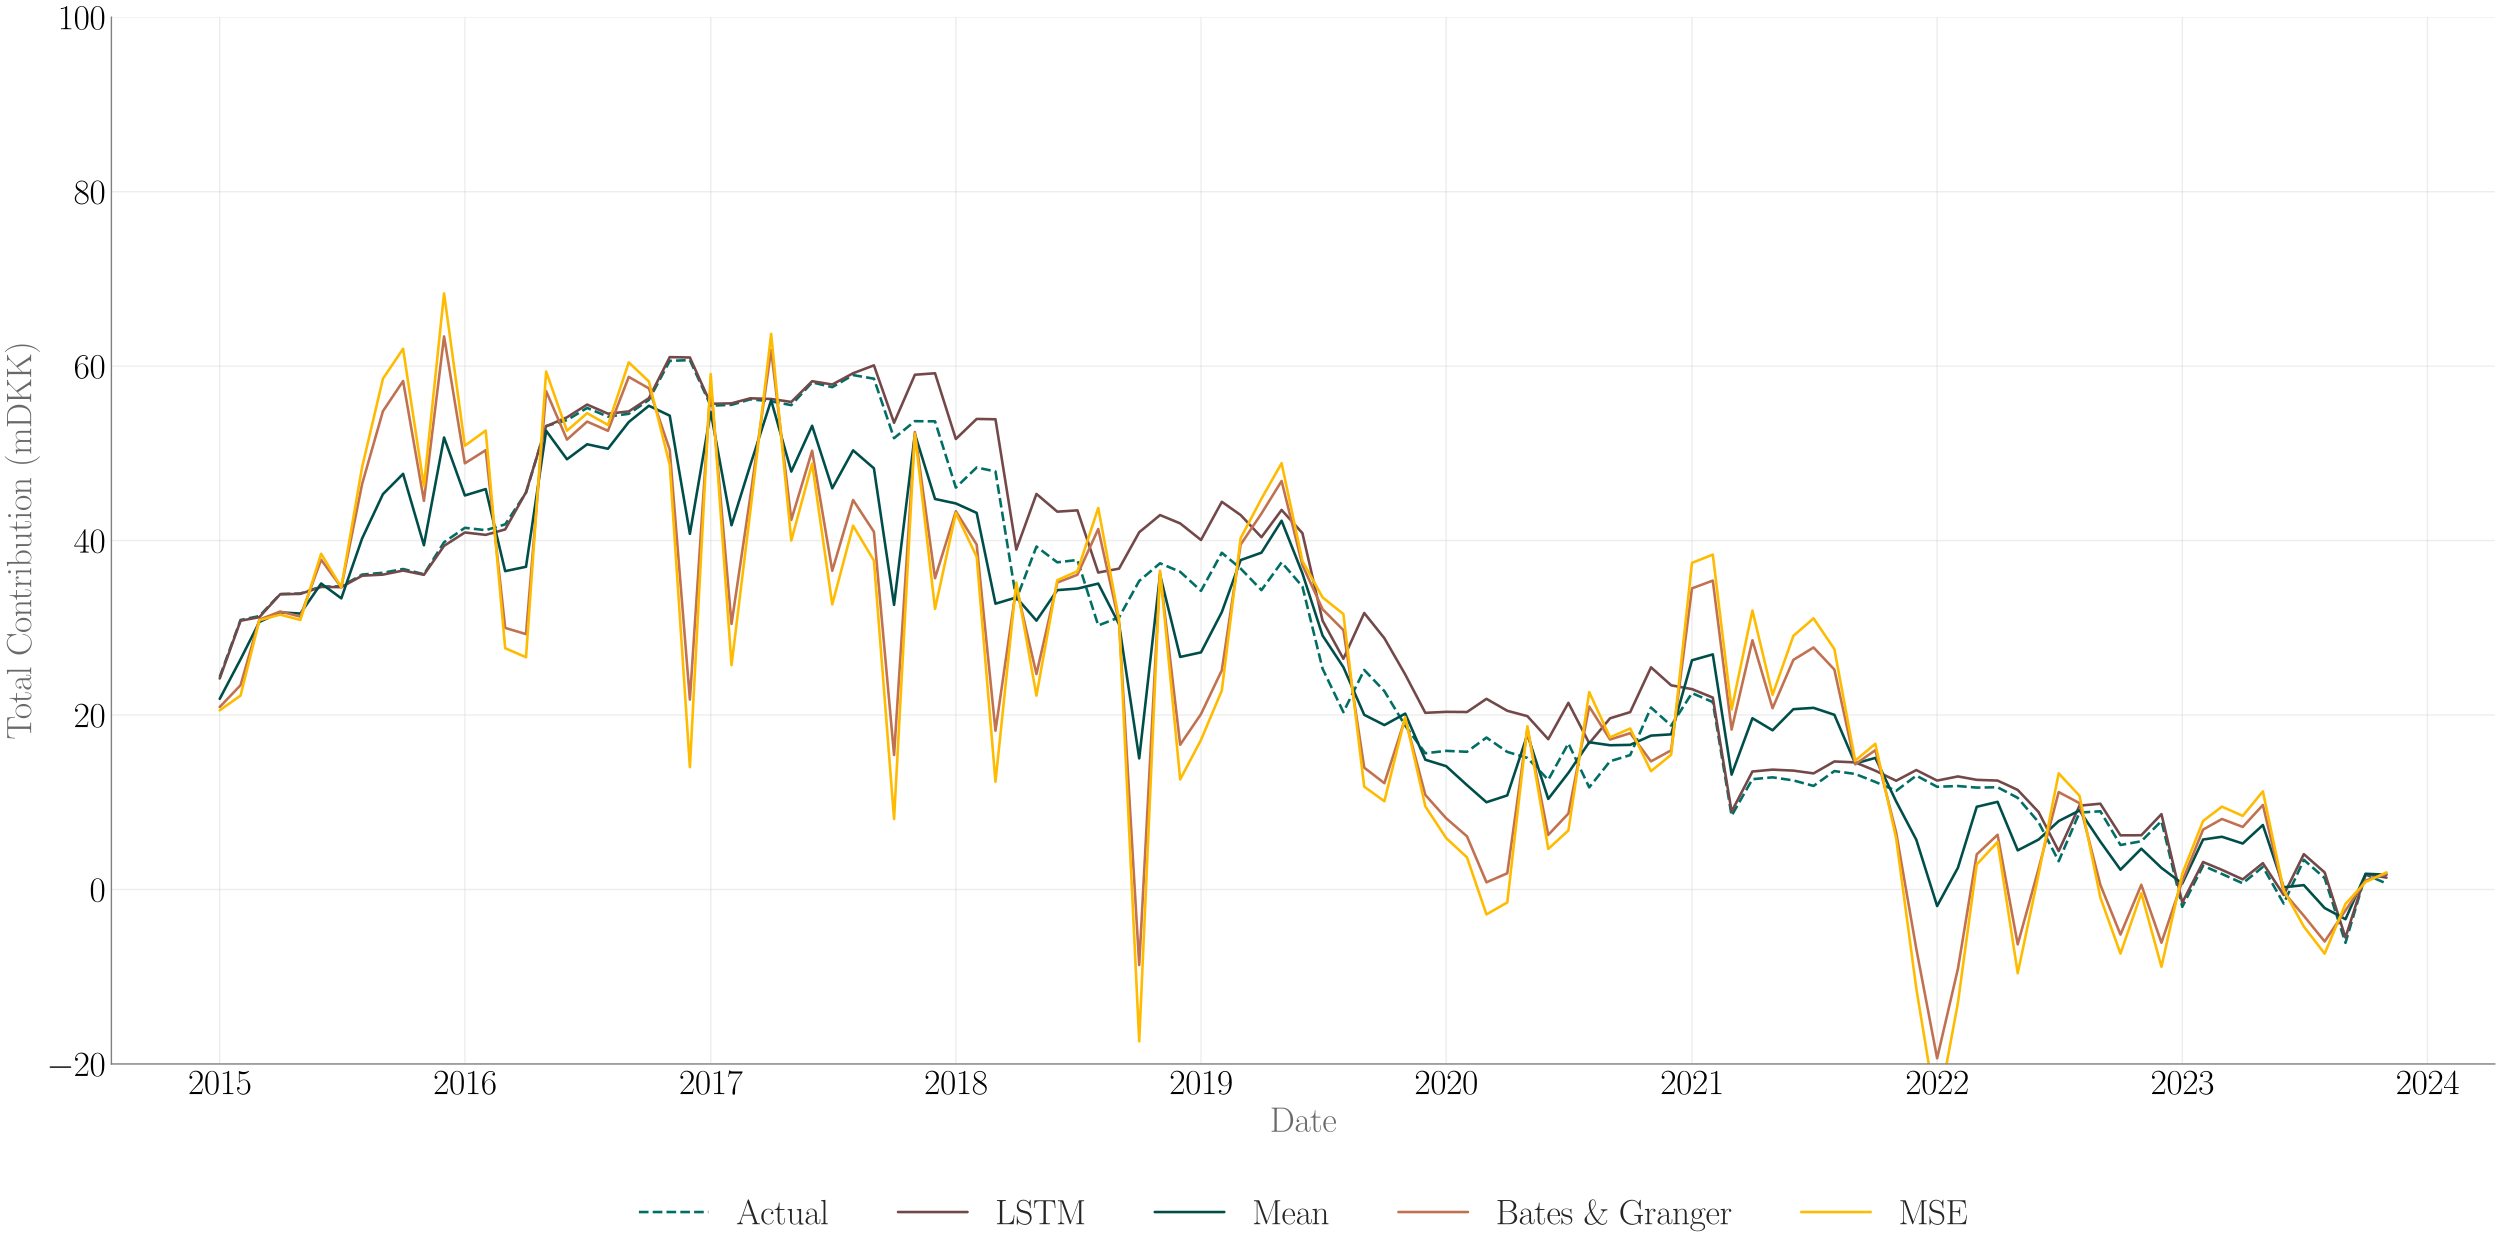<?xml version="1.0" encoding="utf-8" standalone="no"?>
<!DOCTYPE svg PUBLIC "-//W3C//DTD SVG 1.1//EN"
  "http://www.w3.org/Graphics/SVG/1.1/DTD/svg11.dtd">
<svg xmlns:xlink="http://www.w3.org/1999/xlink" width="1440pt" height="720pt" viewBox="0 0 1440 720" xmlns="http://www.w3.org/2000/svg" version="1.1">
 <defs>
  <style type="text/css">*{stroke-linejoin: round; stroke-linecap: butt}</style>
 </defs>
 <g id="figure_1">
  <g id="patch_1">
   <path d="M 0 720 
L 1440 720 
L 1440 0 
L 0 0 
z
" style="fill: #ffffff"/>
  </g>
  <g id="axes_1">
   <g id="patch_2">
    <path d="M 64.165 612.833 
L 1437 612.833 
L 1437 9.919 
L 64.165 9.919 
z
" style="fill: #ffffff"/>
   </g>
   <g id="matplotlib.axis_1">
    <g id="xtick_1">
     <g id="line2d_1">
      <path d="M 126.566 612.833 
L 126.566 9.919 
" clip-path="url(#p8ea0679974)" style="fill: none; stroke: #cccccc; stroke-opacity: 0.35; stroke-width: 0.8; stroke-linecap: round"/>
     </g>
     <g id="text_1">
      <!-- $\mathdefault{2015}$ -->
      <g transform="translate(108.29 630.17) scale(0.2 -0.2)">
       <defs>
        <path id="CMR17-32" d="M 2669 989 
L 2554 989 
C 2490 536 2438 459 2413 420 
C 2381 369 1920 369 1830 369 
L 602 369 
C 832 619 1280 1072 1824 1597 
C 2214 1967 2669 2402 2669 3035 
C 2669 3790 2067 4224 1395 4224 
C 691 4224 262 3604 262 3030 
C 262 2780 448 2748 525 2748 
C 589 2748 781 2787 781 3010 
C 781 3207 614 3264 525 3264 
C 486 3264 448 3258 422 3245 
C 544 3790 915 4058 1306 4058 
C 1862 4058 2227 3617 2227 3035 
C 2227 2479 1901 2000 1536 1584 
L 262 146 
L 262 0 
L 2515 0 
L 2669 989 
z
" transform="scale(0.016)"/>
        <path id="CMR17-30" d="M 2688 2025 
C 2688 2416 2682 3080 2413 3591 
C 2176 4039 1798 4198 1466 4198 
C 1158 4198 768 4058 525 3597 
C 269 3118 243 2524 243 2025 
C 243 1661 250 1106 448 619 
C 723 -39 1216 -128 1466 -128 
C 1760 -128 2208 -7 2470 600 
C 2662 1042 2688 1559 2688 2025 
z
M 1466 -26 
C 1056 -26 813 325 723 812 
C 653 1188 653 1738 653 2096 
C 653 2588 653 2997 736 3387 
C 858 3929 1216 4096 1466 4096 
C 1728 4096 2067 3923 2189 3400 
C 2272 3036 2278 2607 2278 2096 
C 2278 1680 2278 1169 2202 792 
C 2067 95 1690 -26 1466 -26 
z
" transform="scale(0.016)"/>
        <path id="CMR17-31" d="M 1702 4058 
C 1702 4192 1696 4192 1606 4192 
C 1357 3916 979 3827 621 3827 
C 602 3827 570 3827 563 3808 
C 557 3795 557 3782 557 3648 
C 755 3648 1088 3686 1344 3839 
L 1344 461 
C 1344 236 1331 160 781 160 
L 589 160 
L 589 0 
C 896 0 1216 0 1523 0 
C 1830 0 2150 0 2458 0 
L 2458 160 
L 2266 160 
C 1715 160 1702 230 1702 458 
L 1702 4058 
z
" transform="scale(0.016)"/>
        <path id="CMR17-35" d="M 730 3692 
C 794 3666 1056 3584 1325 3584 
C 1920 3584 2246 3911 2432 4100 
C 2432 4157 2432 4192 2394 4192 
C 2387 4192 2374 4192 2323 4163 
C 2099 4058 1837 3973 1517 3973 
C 1325 3973 1037 3999 723 4139 
C 653 4171 640 4171 634 4171 
C 602 4171 595 4164 595 4037 
L 595 2203 
C 595 2089 595 2057 659 2057 
C 691 2057 704 2070 736 2114 
C 941 2401 1222 2522 1542 2522 
C 1766 2522 2246 2382 2246 1289 
C 2246 1085 2246 715 2054 421 
C 1894 159 1645 25 1370 25 
C 947 25 518 320 403 814 
C 429 807 480 795 506 795 
C 589 795 749 840 749 1038 
C 749 1210 627 1280 506 1280 
C 358 1280 262 1190 262 1011 
C 262 454 704 -128 1382 -128 
C 2042 -128 2669 440 2669 1264 
C 2669 2030 2170 2624 1549 2624 
C 1222 2624 947 2503 730 2274 
L 730 3692 
z
" transform="scale(0.016)"/>
       </defs>
       <use xlink:href="#CMR17-32" transform="scale(0.996)"/>
       <use xlink:href="#CMR17-30" transform="translate(45.69 0) scale(0.996)"/>
       <use xlink:href="#CMR17-31" transform="translate(91.381 0) scale(0.996)"/>
       <use xlink:href="#CMR17-35" transform="translate(137.071 0) scale(0.996)"/>
      </g>
     </g>
    </g>
    <g id="xtick_2">
     <g id="line2d_2">
      <path d="M 267.773 612.833 
L 267.773 9.919 
" clip-path="url(#p8ea0679974)" style="fill: none; stroke: #cccccc; stroke-opacity: 0.35; stroke-width: 0.8; stroke-linecap: round"/>
     </g>
     <g id="text_2">
      <!-- $\mathdefault{2016}$ -->
      <g transform="translate(249.496 630.17) scale(0.2 -0.2)">
       <defs>
        <path id="CMR17-36" d="M 678 2176 
C 678 3690 1395 4032 1811 4032 
C 1946 4032 2272 4009 2400 3776 
C 2298 3776 2106 3776 2106 3553 
C 2106 3381 2246 3323 2336 3323 
C 2394 3323 2566 3348 2566 3560 
C 2566 3954 2246 4179 1805 4179 
C 1043 4179 243 3390 243 1984 
C 243 253 966 -128 1478 -128 
C 2099 -128 2688 427 2688 1283 
C 2688 2081 2170 2662 1517 2662 
C 1126 2662 838 2407 678 1960 
L 678 2176 
z
M 1478 25 
C 691 25 691 1200 691 1436 
C 691 1896 909 2560 1504 2560 
C 1613 2560 1926 2560 2138 2120 
C 2253 1870 2253 1609 2253 1289 
C 2253 944 2253 690 2118 434 
C 1978 171 1773 25 1478 25 
z
" transform="scale(0.016)"/>
       </defs>
       <use xlink:href="#CMR17-32" transform="scale(0.996)"/>
       <use xlink:href="#CMR17-30" transform="translate(45.69 0) scale(0.996)"/>
       <use xlink:href="#CMR17-31" transform="translate(91.381 0) scale(0.996)"/>
       <use xlink:href="#CMR17-36" transform="translate(137.071 0) scale(0.996)"/>
      </g>
     </g>
    </g>
    <g id="xtick_3">
     <g id="line2d_3">
      <path d="M 409.366 612.833 
L 409.366 9.919 
" clip-path="url(#p8ea0679974)" style="fill: none; stroke: #cccccc; stroke-opacity: 0.35; stroke-width: 0.8; stroke-linecap: round"/>
     </g>
     <g id="text_3">
      <!-- $\mathdefault{2017}$ -->
      <g transform="translate(391.09 630.17) scale(0.2 -0.2)">
       <defs>
        <path id="CMR17-37" d="M 2886 3941 
L 2886 4081 
L 1382 4081 
C 634 4081 621 4165 595 4288 
L 480 4288 
L 294 3094 
L 410 3094 
C 429 3215 474 3540 550 3661 
C 589 3712 1062 3712 1171 3712 
L 2579 3712 
L 1869 2661 
C 1395 1954 1069 999 1069 165 
C 1069 89 1069 -128 1299 -128 
C 1530 -128 1530 89 1530 171 
L 1530 465 
C 1530 1508 1709 2196 2003 2636 
L 2886 3941 
z
" transform="scale(0.016)"/>
       </defs>
       <use xlink:href="#CMR17-32" transform="scale(0.996)"/>
       <use xlink:href="#CMR17-30" transform="translate(45.69 0) scale(0.996)"/>
       <use xlink:href="#CMR17-31" transform="translate(91.381 0) scale(0.996)"/>
       <use xlink:href="#CMR17-37" transform="translate(137.071 0) scale(0.996)"/>
      </g>
     </g>
    </g>
    <g id="xtick_4">
     <g id="line2d_4">
      <path d="M 550.572 612.833 
L 550.572 9.919 
" clip-path="url(#p8ea0679974)" style="fill: none; stroke: #cccccc; stroke-opacity: 0.35; stroke-width: 0.8; stroke-linecap: round"/>
     </g>
     <g id="text_4">
      <!-- $\mathdefault{2018}$ -->
      <g transform="translate(532.296 630.17) scale(0.2 -0.2)">
       <defs>
        <path id="CMR17-38" d="M 1741 2264 
C 2144 2467 2554 2773 2554 3263 
C 2554 3841 1990 4179 1472 4179 
C 890 4179 378 3759 378 3180 
C 378 3021 416 2747 666 2505 
C 730 2442 998 2251 1171 2130 
C 883 1983 211 1634 211 934 
C 211 279 838 -128 1459 -128 
C 2144 -128 2720 362 2720 1010 
C 2720 1590 2330 1857 2074 2029 
L 1741 2264 
z
M 902 2822 
C 851 2854 595 3051 595 3351 
C 595 3739 998 4032 1459 4032 
C 1965 4032 2336 3676 2336 3262 
C 2336 2669 1670 2331 1638 2331 
C 1632 2331 1626 2331 1574 2370 
L 902 2822 
z
M 2080 1519 
C 2176 1449 2483 1240 2483 851 
C 2483 381 2010 25 1472 25 
C 890 25 448 438 448 940 
C 448 1443 838 1862 1280 2060 
L 2080 1519 
z
" transform="scale(0.016)"/>
       </defs>
       <use xlink:href="#CMR17-32" transform="scale(0.996)"/>
       <use xlink:href="#CMR17-30" transform="translate(45.69 0) scale(0.996)"/>
       <use xlink:href="#CMR17-31" transform="translate(91.381 0) scale(0.996)"/>
       <use xlink:href="#CMR17-38" transform="translate(137.071 0) scale(0.996)"/>
      </g>
     </g>
    </g>
    <g id="xtick_5">
     <g id="line2d_5">
      <path d="M 691.778 612.833 
L 691.778 9.919 
" clip-path="url(#p8ea0679974)" style="fill: none; stroke: #cccccc; stroke-opacity: 0.35; stroke-width: 0.8; stroke-linecap: round"/>
     </g>
     <g id="text_5">
      <!-- $\mathdefault{2019}$ -->
      <g transform="translate(673.502 630.17) scale(0.2 -0.2)">
       <defs>
        <path id="CMR17-39" d="M 2253 1864 
C 2253 464 1670 31 1190 31 
C 1043 31 685 31 538 294 
C 704 268 826 357 826 518 
C 826 692 685 749 595 749 
C 538 749 365 723 365 506 
C 365 71 742 -128 1203 -128 
C 1939 -128 2688 674 2688 2073 
C 2688 3817 1971 4179 1485 4179 
C 851 4179 243 3628 243 2778 
C 243 1991 762 1408 1414 1408 
C 1952 1408 2189 1903 2253 2112 
L 2253 1864 
z
M 1427 1510 
C 1254 1510 1011 1542 813 1922 
C 678 2169 678 2461 678 2771 
C 678 3146 678 3405 858 3684 
C 947 3817 1114 4032 1485 4032 
C 2240 4032 2240 2885 2240 2632 
C 2240 2182 2035 1510 1427 1510 
z
" transform="scale(0.016)"/>
       </defs>
       <use xlink:href="#CMR17-32" transform="scale(0.996)"/>
       <use xlink:href="#CMR17-30" transform="translate(45.69 0) scale(0.996)"/>
       <use xlink:href="#CMR17-31" transform="translate(91.381 0) scale(0.996)"/>
       <use xlink:href="#CMR17-39" transform="translate(137.071 0) scale(0.996)"/>
      </g>
     </g>
    </g>
    <g id="xtick_6">
     <g id="line2d_6">
      <path d="M 832.985 612.833 
L 832.985 9.919 
" clip-path="url(#p8ea0679974)" style="fill: none; stroke: #cccccc; stroke-opacity: 0.35; stroke-width: 0.8; stroke-linecap: round"/>
     </g>
     <g id="text_6">
      <!-- $\mathdefault{2020}$ -->
      <g transform="translate(814.709 630.17) scale(0.2 -0.2)">
       <use xlink:href="#CMR17-32" transform="scale(0.996)"/>
       <use xlink:href="#CMR17-30" transform="translate(45.69 0) scale(0.996)"/>
       <use xlink:href="#CMR17-32" transform="translate(91.381 0) scale(0.996)"/>
       <use xlink:href="#CMR17-30" transform="translate(137.071 0) scale(0.996)"/>
      </g>
     </g>
    </g>
    <g id="xtick_7">
     <g id="line2d_7">
      <path d="M 974.578 612.833 
L 974.578 9.919 
" clip-path="url(#p8ea0679974)" style="fill: none; stroke: #cccccc; stroke-opacity: 0.35; stroke-width: 0.8; stroke-linecap: round"/>
     </g>
     <g id="text_7">
      <!-- $\mathdefault{2021}$ -->
      <g transform="translate(956.302 630.17) scale(0.2 -0.2)">
       <use xlink:href="#CMR17-32" transform="scale(0.996)"/>
       <use xlink:href="#CMR17-30" transform="translate(45.69 0) scale(0.996)"/>
       <use xlink:href="#CMR17-32" transform="translate(91.381 0) scale(0.996)"/>
       <use xlink:href="#CMR17-31" transform="translate(137.071 0) scale(0.996)"/>
      </g>
     </g>
    </g>
    <g id="xtick_8">
     <g id="line2d_8">
      <path d="M 1115.784 612.833 
L 1115.784 9.919 
" clip-path="url(#p8ea0679974)" style="fill: none; stroke: #cccccc; stroke-opacity: 0.35; stroke-width: 0.8; stroke-linecap: round"/>
     </g>
     <g id="text_8">
      <!-- $\mathdefault{2022}$ -->
      <g transform="translate(1097.508 630.17) scale(0.2 -0.2)">
       <use xlink:href="#CMR17-32" transform="scale(0.996)"/>
       <use xlink:href="#CMR17-30" transform="translate(45.69 0) scale(0.996)"/>
       <use xlink:href="#CMR17-32" transform="translate(91.381 0) scale(0.996)"/>
       <use xlink:href="#CMR17-32" transform="translate(137.071 0) scale(0.996)"/>
      </g>
     </g>
    </g>
    <g id="xtick_9">
     <g id="line2d_9">
      <path d="M 1256.991 612.833 
L 1256.991 9.919 
" clip-path="url(#p8ea0679974)" style="fill: none; stroke: #cccccc; stroke-opacity: 0.35; stroke-width: 0.8; stroke-linecap: round"/>
     </g>
     <g id="text_9">
      <!-- $\mathdefault{2023}$ -->
      <g transform="translate(1238.714 630.17) scale(0.2 -0.2)">
       <defs>
        <path id="CMR17-33" d="M 1414 2157 
C 1984 2157 2234 1662 2234 1090 
C 2234 320 1824 25 1453 25 
C 1114 25 563 194 390 693 
C 422 680 454 680 486 680 
C 640 680 755 782 755 948 
C 755 1133 614 1216 486 1216 
C 378 1216 211 1165 211 926 
C 211 335 787 -128 1466 -128 
C 2176 -128 2720 430 2720 1085 
C 2720 1707 2208 2157 1600 2227 
C 2086 2328 2554 2756 2554 3329 
C 2554 3820 2048 4179 1472 4179 
C 890 4179 378 3829 378 3329 
C 378 3110 544 3072 627 3072 
C 762 3072 877 3155 877 3321 
C 877 3486 762 3569 627 3569 
C 602 3569 570 3569 544 3557 
C 730 3959 1235 4032 1459 4032 
C 1683 4032 2106 3925 2106 3320 
C 2106 3143 2080 2828 1862 2550 
C 1670 2304 1453 2304 1242 2284 
C 1210 2284 1062 2269 1037 2269 
C 992 2263 966 2257 966 2208 
C 966 2163 973 2157 1101 2157 
L 1414 2157 
z
" transform="scale(0.016)"/>
       </defs>
       <use xlink:href="#CMR17-32" transform="scale(0.996)"/>
       <use xlink:href="#CMR17-30" transform="translate(45.69 0) scale(0.996)"/>
       <use xlink:href="#CMR17-32" transform="translate(91.381 0) scale(0.996)"/>
       <use xlink:href="#CMR17-33" transform="translate(137.071 0) scale(0.996)"/>
      </g>
     </g>
    </g>
    <g id="xtick_10">
     <g id="line2d_10">
      <path d="M 1398.197 612.833 
L 1398.197 9.919 
" clip-path="url(#p8ea0679974)" style="fill: none; stroke: #cccccc; stroke-opacity: 0.35; stroke-width: 0.8; stroke-linecap: round"/>
     </g>
     <g id="text_10">
      <!-- $\mathdefault{2024}$ -->
      <g transform="translate(1379.921 630.17) scale(0.2 -0.2)">
       <defs>
        <path id="CMR17-34" d="M 2150 4122 
C 2150 4256 2144 4256 2029 4256 
L 128 1254 
L 128 1088 
L 1779 1088 
L 1779 457 
C 1779 224 1766 160 1318 160 
L 1197 160 
L 1197 0 
C 1402 0 1747 0 1965 0 
C 2182 0 2528 0 2733 0 
L 2733 160 
L 2611 160 
C 2163 160 2150 224 2150 457 
L 2150 1088 
L 2803 1088 
L 2803 1254 
L 2150 1254 
L 2150 4122 
z
M 1798 3703 
L 1798 1254 
L 256 1254 
L 1798 3703 
z
" transform="scale(0.016)"/>
       </defs>
       <use xlink:href="#CMR17-32" transform="scale(0.996)"/>
       <use xlink:href="#CMR17-30" transform="translate(45.69 0) scale(0.996)"/>
       <use xlink:href="#CMR17-32" transform="translate(91.381 0) scale(0.996)"/>
       <use xlink:href="#CMR17-34" transform="translate(137.071 0) scale(0.996)"/>
      </g>
     </g>
    </g>
    <g id="text_11">
     <!-- Date -->
     <g style="fill: #696969" transform="translate(731.397 651.882) scale(0.2 -0.2)">
      <defs>
       <path id="CMR17-44" d="M 333 4352 
L 333 4186 
C 774 4186 845 4186 845 3900 
L 845 452 
C 845 166 774 166 333 166 
L 333 0 
L 2368 0 
C 3398 0 4224 943 4224 2141 
C 4224 3346 3411 4352 2368 4352 
L 333 4352 
z
M 1523 166 
C 1267 166 1254 197 1254 414 
L 1254 3938 
C 1254 4155 1267 4186 1523 4186 
L 2240 4186 
C 2771 4186 3750 3874 3750 2141 
C 3750 1242 3488 879 3366 707 
C 3213 510 2848 166 2240 166 
L 1523 166 
z
" transform="scale(0.016)"/>
       <path id="CMR17-61" d="M 2304 1653 
C 2304 2072 2304 2294 2035 2543 
C 1798 2752 1523 2816 1306 2816 
C 800 2816 435 2407 435 1971 
C 435 1728 627 1728 666 1728 
C 749 1728 896 1778 896 1954 
C 896 2112 774 2181 666 2181 
C 640 2181 608 2174 589 2168 
C 723 2592 1069 2714 1293 2714 
C 1613 2714 1965 2429 1965 1885 
L 1965 1600 
C 1587 1600 1133 1549 774 1357 
C 371 1133 256 813 256 570 
C 256 77 832 -64 1171 -64 
C 1523 -64 1850 139 1990 511 
C 2003 233 2182 -18 2464 -18 
C 2598 -18 2938 70 2938 567 
L 2938 920 
L 2822 920 
L 2822 562 
C 2822 178 2650 128 2566 128 
C 2304 128 2304 458 2304 738 
L 2304 1653 
z
M 1965 870 
C 1965 317 1568 38 1216 38 
C 896 38 646 275 646 570 
C 646 761 730 1100 1101 1305 
C 1408 1478 1760 1504 1965 1504 
L 1965 870 
z
" transform="scale(0.016)"/>
       <path id="CMR17-74" d="M 966 2560 
L 1862 2560 
L 1862 2725 
L 966 2725 
L 966 3904 
L 851 3904 
C 838 3245 614 2668 70 2668 
L 70 2560 
L 627 2560 
L 627 771 
C 627 650 627 -64 1370 -64 
C 1747 -64 1965 306 1965 777 
L 1965 1140 
L 1850 1140 
L 1850 783 
C 1850 344 1677 51 1408 51 
C 1222 51 966 178 966 758 
L 966 2560 
z
" transform="scale(0.016)"/>
       <path id="CMR17-65" d="M 2438 1472 
C 2464 1498 2464 1511 2464 1576 
C 2464 2238 2118 2816 1389 2816 
C 710 2816 173 2169 173 1383 
C 173 551 781 -64 1459 -64 
C 2176 -64 2458 607 2458 740 
C 2458 784 2419 784 2406 784 
C 2362 784 2355 771 2330 696 
C 2189 265 1837 51 1504 51 
C 1229 51 954 203 781 480 
C 582 803 582 1176 582 1472 
L 2438 1472 
z
M 589 1568 
C 634 2505 1126 2714 1382 2714 
C 1818 2714 2112 2297 2118 1568 
L 589 1568 
z
" transform="scale(0.016)"/>
      </defs>
      <use xlink:href="#CMR17-44" transform="scale(0.996)"/>
      <use xlink:href="#CMR17-61" transform="translate(70.394 0) scale(0.996)"/>
      <use xlink:href="#CMR17-74" transform="translate(116.084 0) scale(0.996)"/>
      <use xlink:href="#CMR17-65" transform="translate(151.365 0) scale(0.996)"/>
     </g>
    </g>
   </g>
   <g id="matplotlib.axis_2">
    <g id="ytick_1">
     <g id="line2d_11">
      <path d="M 64.165 612.833 
L 1437 612.833 
" clip-path="url(#p8ea0679974)" style="fill: none; stroke: #cccccc; stroke-opacity: 0.35; stroke-width: 0.8; stroke-linecap: round"/>
     </g>
     <g id="text_12">
      <!-- $\mathdefault{−20}$ -->
      <g transform="translate(26.891 619.751) scale(0.2 -0.2)">
       <defs>
        <path id="CMSY10-0" d="M 4218 1472 
C 4326 1472 4442 1472 4442 1600 
C 4442 1728 4326 1728 4218 1728 
L 755 1728 
C 646 1728 531 1728 531 1600 
C 531 1472 646 1472 755 1472 
L 4218 1472 
z
" transform="scale(0.016)"/>
       </defs>
       <use xlink:href="#CMSY10-0" transform="scale(0.996)"/>
       <use xlink:href="#CMR17-32" transform="translate(77.487 0) scale(0.996)"/>
       <use xlink:href="#CMR17-30" transform="translate(123.178 0) scale(0.996)"/>
      </g>
     </g>
    </g>
    <g id="ytick_2">
     <g id="line2d_12">
      <path d="M 64.165 512.347 
L 1437 512.347 
" clip-path="url(#p8ea0679974)" style="fill: none; stroke: #cccccc; stroke-opacity: 0.35; stroke-width: 0.8; stroke-linecap: round"/>
     </g>
     <g id="text_13">
      <!-- $\mathdefault{0}$ -->
      <g transform="translate(51.526 519.266) scale(0.2 -0.2)">
       <use xlink:href="#CMR17-30" transform="scale(0.996)"/>
      </g>
     </g>
    </g>
    <g id="ytick_3">
     <g id="line2d_13">
      <path d="M 64.165 411.861 
L 1437 411.861 
" clip-path="url(#p8ea0679974)" style="fill: none; stroke: #cccccc; stroke-opacity: 0.35; stroke-width: 0.8; stroke-linecap: round"/>
     </g>
     <g id="text_14">
      <!-- $\mathdefault{20}$ -->
      <g transform="translate(42.388 418.78) scale(0.2 -0.2)">
       <use xlink:href="#CMR17-32" transform="scale(0.996)"/>
       <use xlink:href="#CMR17-30" transform="translate(45.69 0) scale(0.996)"/>
      </g>
     </g>
    </g>
    <g id="ytick_4">
     <g id="line2d_14">
      <path d="M 64.165 311.376 
L 1437 311.376 
" clip-path="url(#p8ea0679974)" style="fill: none; stroke: #cccccc; stroke-opacity: 0.35; stroke-width: 0.8; stroke-linecap: round"/>
     </g>
     <g id="text_15">
      <!-- $\mathdefault{40}$ -->
      <g transform="translate(42.388 318.294) scale(0.2 -0.2)">
       <use xlink:href="#CMR17-34" transform="scale(0.996)"/>
       <use xlink:href="#CMR17-30" transform="translate(45.69 0) scale(0.996)"/>
      </g>
     </g>
    </g>
    <g id="ytick_5">
     <g id="line2d_15">
      <path d="M 64.165 210.89 
L 1437 210.89 
" clip-path="url(#p8ea0679974)" style="fill: none; stroke: #cccccc; stroke-opacity: 0.35; stroke-width: 0.8; stroke-linecap: round"/>
     </g>
     <g id="text_16">
      <!-- $\mathdefault{60}$ -->
      <g transform="translate(42.388 217.809) scale(0.2 -0.2)">
       <use xlink:href="#CMR17-36" transform="scale(0.996)"/>
       <use xlink:href="#CMR17-30" transform="translate(45.69 0) scale(0.996)"/>
      </g>
     </g>
    </g>
    <g id="ytick_6">
     <g id="line2d_16">
      <path d="M 64.165 110.404 
L 1437 110.404 
" clip-path="url(#p8ea0679974)" style="fill: none; stroke: #cccccc; stroke-opacity: 0.35; stroke-width: 0.8; stroke-linecap: round"/>
     </g>
     <g id="text_17">
      <!-- $\mathdefault{80}$ -->
      <g transform="translate(42.388 117.323) scale(0.2 -0.2)">
       <use xlink:href="#CMR17-38" transform="scale(0.996)"/>
       <use xlink:href="#CMR17-30" transform="translate(45.69 0) scale(0.996)"/>
      </g>
     </g>
    </g>
    <g id="ytick_7">
     <g id="line2d_17">
      <path d="M 64.165 9.919 
L 1437 9.919 
" clip-path="url(#p8ea0679974)" style="fill: none; stroke: #cccccc; stroke-opacity: 0.35; stroke-width: 0.8; stroke-linecap: round"/>
     </g>
     <g id="text_18">
      <!-- $\mathdefault{100}$ -->
      <g transform="translate(33.25 16.837) scale(0.2 -0.2)">
       <use xlink:href="#CMR17-31" transform="scale(0.996)"/>
       <use xlink:href="#CMR17-30" transform="translate(45.69 0) scale(0.996)"/>
       <use xlink:href="#CMR17-30" transform="translate(91.381 0) scale(0.996)"/>
      </g>
     </g>
    </g>
    <g id="text_19">
     <!-- Total Contribution (mDKK) -->
     <g style="fill: #696969" transform="translate(17.926 425.982) rotate(-90) scale(0.2 -0.2)">
      <defs>
       <path id="CMR17-54" d="M 3981 4326 
L 288 4326 
L 179 2918 
L 294 2918 
C 378 3976 467 4160 1453 4160 
C 1568 4160 1754 4160 1805 4154 
C 1926 4135 1926 4058 1926 3912 
L 1926 459 
C 1926 230 1907 160 1376 160 
L 1197 160 
L 1197 0 
C 1504 0 1824 0 2138 0 
C 2451 0 2771 0 3078 0 
L 3078 160 
L 2899 160 
C 2368 160 2349 230 2349 459 
L 2349 3912 
C 2349 4052 2349 4129 2464 4154 
C 2515 4160 2701 4160 2816 4160 
C 3795 4160 3891 3976 3974 2918 
L 4090 2918 
L 3981 4326 
z
" transform="scale(0.016)"/>
       <path id="CMR17-6f" d="M 2758 1356 
C 2758 2176 2163 2816 1466 2816 
C 768 2816 173 2176 173 1356 
C 173 551 768 -64 1466 -64 
C 2163 -64 2758 551 2758 1356 
z
M 1466 51 
C 1165 51 909 230 762 480 
C 602 767 582 1126 582 1408 
C 582 1677 595 2010 762 2298 
C 890 2509 1139 2714 1466 2714 
C 1754 2714 1997 2554 2150 2330 
C 2349 2029 2349 1607 2349 1408 
C 2349 1158 2336 775 2163 467 
C 1984 173 1709 51 1466 51 
z
" transform="scale(0.016)"/>
       <path id="CMR17-6c" d="M 979 4396 
L 218 4326 
L 218 4160 
C 595 4160 653 4122 653 3817 
L 653 426 
C 653 184 627 153 218 153 
L 218 -13 
C 371 0 653 0 813 0 
C 979 0 1261 0 1414 -13 
L 1414 153 
C 1005 153 979 178 979 426 
L 979 4396 
z
" transform="scale(0.016)"/>
       <path id="CMR17-43" d="M 3974 4289 
C 3974 4403 3968 4410 3930 4410 
C 3904 4410 3898 4403 3853 4327 
L 3571 3792 
C 3258 4187 2874 4416 2381 4416 
C 1286 4416 294 3456 294 2148 
C 294 826 1286 -128 2387 -128 
C 3366 -128 3974 730 3974 1461 
C 3974 1524 3974 1550 3917 1550 
C 3866 1550 3866 1531 3859 1474 
C 3808 585 3168 38 2477 38 
C 1824 38 781 495 781 2147 
C 781 3805 1843 4250 2464 4250 
C 3187 4250 3712 3628 3834 2745 
C 3846 2668 3846 2655 3904 2655 
C 3974 2655 3974 2668 3974 2783 
L 3974 4289 
z
" transform="scale(0.016)"/>
       <path id="CMR17-6e" d="M 2656 1933 
C 2656 2259 2592 2790 1837 2790 
C 1331 2790 1069 2400 973 2144 
L 966 2144 
L 966 2790 
L 211 2720 
L 211 2554 
C 589 2554 646 2515 646 2208 
L 646 428 
C 646 184 621 153 211 153 
L 211 -13 
C 365 0 646 0 813 0 
C 979 0 1267 0 1421 -13 
L 1421 153 
C 1011 153 986 178 986 428 
L 986 1658 
C 986 2247 1344 2688 1792 2688 
C 2266 2688 2317 2266 2317 1958 
L 2317 428 
C 2317 184 2291 153 1882 153 
L 1882 -13 
C 2035 0 2317 0 2483 0 
C 2650 0 2938 0 3091 -13 
L 3091 153 
C 2682 153 2656 178 2656 428 
L 2656 1933 
z
" transform="scale(0.016)"/>
       <path id="CMR17-72" d="M 960 1497 
C 960 2112 1222 2688 1702 2688 
C 1747 2688 1792 2682 1837 2662 
C 1837 2662 1696 2617 1696 2452 
C 1696 2298 1818 2234 1914 2234 
C 1990 2234 2131 2279 2131 2458 
C 2131 2663 1926 2790 1709 2790 
C 1222 2790 1011 2317 947 2093 
L 941 2093 
L 941 2790 
L 198 2720 
L 198 2554 
C 576 2554 634 2515 634 2208 
L 634 428 
C 634 184 608 153 198 153 
L 198 -13 
C 352 0 646 0 813 0 
C 998 0 1325 0 1498 -13 
L 1498 153 
C 1037 153 960 153 960 440 
L 960 1497 
z
" transform="scale(0.016)"/>
       <path id="CMR17-69" d="M 992 3909 
C 992 4049 877 4170 730 4170 
C 589 4170 467 4056 467 3909 
C 467 3769 582 3648 730 3648 
C 870 3648 992 3763 992 3909 
z
M 243 2706 
L 243 2541 
C 602 2541 653 2502 653 2197 
L 653 427 
C 653 184 627 153 218 153 
L 218 -13 
C 371 0 646 0 806 0 
C 960 0 1222 0 1370 -13 
L 1370 153 
C 992 153 979 191 979 420 
L 979 2776 
L 243 2706 
z
" transform="scale(0.016)"/>
       <path id="CMR17-62" d="M 960 4396 
L 198 4326 
L 198 4160 
C 576 4160 634 4122 634 3817 
L 634 -13 
L 749 -13 
L 934 441 
C 1120 141 1395 -64 1766 -64 
C 2406 -64 3053 500 3053 1370 
C 3053 2188 2477 2790 1830 2790 
C 1434 2790 1152 2579 960 2330 
L 960 4396 
z
M 973 2004 
C 973 2118 973 2138 1062 2272 
C 1312 2657 1670 2688 1792 2688 
C 1984 2688 2643 2585 2643 1376 
C 2643 108 1888 38 1734 38 
C 1536 38 1248 114 1043 486 
C 973 608 973 621 973 735 
L 973 2004 
z
" transform="scale(0.016)"/>
       <path id="CMR17-75" d="M 1882 2693 
L 1882 2528 
C 2259 2528 2317 2489 2317 2186 
L 2317 1032 
C 2317 500 2029 38 1555 38 
C 1030 38 986 348 986 678 
L 986 2763 
L 211 2693 
L 211 2528 
C 467 2528 640 2528 646 2274 
L 646 1058 
C 646 633 646 361 813 183 
C 896 101 1056 -64 1517 -64 
C 2061 -64 2272 377 2323 506 
L 2330 506 
L 2330 -63 
L 3091 -63 
L 3091 128 
C 2714 128 2656 166 2656 473 
L 2656 2763 
L 1882 2693 
z
" transform="scale(0.016)"/>
       <path id="CMR17-28" d="M 1958 -1561 
C 1958 -1555 1958 -1542 1939 -1523 
C 1645 -1224 858 -407 858 1581 
C 858 3569 1632 4379 1946 4697 
C 1946 4704 1958 4717 1958 4736 
C 1958 4755 1939 4768 1914 4768 
C 1843 4768 1299 4296 986 3594 
C 666 2887 576 2199 576 1588 
C 576 1128 621 351 1005 -471 
C 1312 -1135 1837 -1600 1914 -1600 
C 1946 -1600 1958 -1587 1958 -1561 
z
" transform="scale(0.016)"/>
       <path id="CMR17-6d" d="M 4326 1933 
C 4326 2252 4269 2790 3507 2790 
C 3072 2790 2771 2496 2656 2151 
L 2650 2151 
C 2573 2676 2195 2790 1837 2790 
C 1331 2790 1069 2400 973 2144 
L 966 2144 
L 966 2790 
L 211 2720 
L 211 2554 
C 589 2554 646 2515 646 2208 
L 646 428 
C 646 184 621 153 211 153 
L 211 -13 
C 365 0 646 0 813 0 
C 979 0 1267 0 1421 -13 
L 1421 153 
C 1011 153 986 178 986 428 
L 986 1658 
C 986 2247 1344 2688 1792 2688 
C 2266 2688 2317 2266 2317 1958 
L 2317 428 
C 2317 184 2291 153 1882 153 
L 1882 -13 
C 2035 0 2317 0 2483 0 
C 2650 0 2938 0 3091 -13 
L 3091 153 
C 2682 153 2656 178 2656 428 
L 2656 1658 
C 2656 2247 3014 2688 3462 2688 
C 3936 2688 3987 2266 3987 1958 
L 3987 428 
C 3987 184 3962 153 3552 153 
L 3552 -13 
C 3706 0 3987 0 4154 0 
C 4320 0 4608 0 4762 -13 
L 4762 153 
C 4352 153 4326 178 4326 428 
L 4326 1933 
z
" transform="scale(0.016)"/>
       <path id="CMR17-4b" d="M 2362 2675 
L 3469 3782 
C 3699 4006 3942 4186 4301 4186 
L 4301 4352 
C 4173 4352 4013 4352 3885 4352 
C 3712 4352 3411 4352 3245 4358 
L 3245 4192 
C 3411 4180 3437 4065 3437 4019 
C 3437 3975 3411 3905 3386 3867 
L 1261 1738 
L 1261 3900 
C 1261 4186 1331 4186 1773 4186 
L 1773 4352 
C 1587 4352 1248 4352 1050 4352 
C 851 4352 512 4352 326 4352 
L 326 4186 
C 768 4186 838 4186 838 3899 
L 838 446 
C 838 160 768 160 326 160 
L 326 0 
C 512 0 851 0 1050 0 
C 1248 0 1587 0 1773 0 
L 1773 160 
C 1331 160 1261 160 1261 447 
L 1261 1579 
L 2080 2390 
L 3290 537 
C 3328 473 3373 390 3373 326 
C 3373 160 3194 160 3110 160 
L 3110 0 
C 3315 0 3610 0 3821 0 
C 3974 0 4237 0 4384 -6 
L 4384 160 
C 4077 160 3981 198 3789 493 
L 2362 2675 
z
" transform="scale(0.016)"/>
       <path id="CMR17-29" d="M 1683 1581 
C 1683 2040 1638 2817 1254 3639 
C 947 4303 422 4768 346 4768 
C 326 4768 301 4761 301 4729 
C 301 4717 307 4710 314 4697 
C 621 4378 1402 3568 1402 1584 
C 1402 -407 627 -1217 314 -1537 
C 307 -1549 301 -1556 301 -1568 
C 301 -1600 326 -1600 346 -1600 
C 416 -1600 960 -1128 1274 -426 
C 1594 281 1683 969 1683 1581 
z
" transform="scale(0.016)"/>
      </defs>
      <use xlink:href="#CMR17-54" transform="scale(0.996)"/>
      <use xlink:href="#CMR17-6f" transform="translate(58.703 0) scale(0.996)"/>
      <use xlink:href="#CMR17-74" transform="translate(104.393 0) scale(0.996)"/>
      <use xlink:href="#CMR17-61" transform="translate(139.674 0) scale(0.996)"/>
      <use xlink:href="#CMR17-6c" transform="translate(185.364 0) scale(0.996)"/>
      <use xlink:href="#CMR17-43" transform="translate(240.311 0) scale(0.996)"/>
      <use xlink:href="#CMR17-6f" transform="translate(306.821 0) scale(0.996)"/>
      <use xlink:href="#CMR17-6e" transform="translate(352.512 0) scale(0.996)"/>
      <use xlink:href="#CMR17-74" transform="translate(400.805 0) scale(0.996)"/>
      <use xlink:href="#CMR17-72" transform="translate(436.085 0) scale(0.996)"/>
      <use xlink:href="#CMR17-69" transform="translate(471.366 0) scale(0.996)"/>
      <use xlink:href="#CMR17-62" transform="translate(496.237 0) scale(0.996)"/>
      <use xlink:href="#CMR17-75" transform="translate(547.133 0) scale(0.996)"/>
      <use xlink:href="#CMR17-74" transform="translate(598.028 0) scale(0.996)"/>
      <use xlink:href="#CMR17-69" transform="translate(633.309 0) scale(0.996)"/>
      <use xlink:href="#CMR17-6f" transform="translate(658.18 0) scale(0.996)"/>
      <use xlink:href="#CMR17-6e" transform="translate(703.87 0) scale(0.996)"/>
      <use xlink:href="#CMR17-28" transform="translate(784.842 0) scale(0.996)"/>
      <use xlink:href="#CMR17-6d" transform="translate(820.122 0) scale(0.996)"/>
      <use xlink:href="#CMR17-44" transform="translate(897.042 0) scale(0.996)"/>
      <use xlink:href="#CMR17-4b" transform="translate(967.436 0) scale(0.996)"/>
      <use xlink:href="#CMR17-4b" transform="translate(1039.11 0) scale(0.996)"/>
      <use xlink:href="#CMR17-29" transform="translate(1110.785 0) scale(0.996)"/>
     </g>
    </g>
   </g>
   <g id="line2d_18">
    <path d="M 126.566 389.825 
L 138.559 357.103 
L 138.559 357.103 
L 149.391 354.859 
L 149.391 354.859 
L 161.384 342.161 
L 161.384 342.161 
L 172.99 341.871 
L 172.99 341.871 
L 184.983 337.84 
L 184.983 337.84 
L 196.589 337.737 
L 196.589 337.737 
L 208.582 330.958 
L 208.582 330.958 
L 220.575 329.925 
L 220.575 329.925 
L 232.181 327.745 
L 232.181 327.745 
L 244.174 330.77 
L 244.174 330.77 
L 255.78 312.322 
L 255.78 312.322 
L 267.773 304.023 
L 267.773 304.023 
L 279.765 305.391 
L 279.765 305.391 
L 290.985 302.04 
L 290.985 302.04 
L 302.977 283.831 
L 302.977 283.831 
L 314.583 245.377 
L 314.583 245.377 
L 326.576 241.984 
L 326.576 241.984 
L 338.182 234.982 
L 338.182 234.982 
L 350.175 239.966 
L 350.175 239.966 
L 362.168 238.354 
L 362.168 238.354 
L 373.774 230.355 
L 373.774 230.355 
L 385.767 207.862 
L 385.767 207.862 
L 397.373 207.425 
L 397.373 207.425 
L 409.366 233.684 
L 409.366 233.684 
L 421.359 233.194 
L 421.359 233.194 
L 432.191 229.999 
L 432.191 229.999 
L 444.184 231.169 
L 444.184 231.169 
L 455.79 233.352 
L 455.79 233.352 
L 467.783 220.248 
L 467.783 220.248 
L 479.389 223 
L 479.389 223 
L 491.381 216.049 
L 491.381 216.049 
L 503.374 218.115 
L 503.374 218.115 
L 514.98 252.379 
L 514.98 252.379 
L 526.973 242.593 
L 526.973 242.593 
L 538.579 242.693 
L 538.579 242.693 
L 550.572 280.848 
L 550.572 280.848 
L 562.565 269.26 
L 562.565 269.26 
L 573.397 271.573 
L 573.397 271.573 
L 585.39 345.253 
L 585.39 345.253 
L 596.996 314.82 
L 596.996 314.82 
L 608.989 323.899 
L 608.989 323.899 
L 620.595 322.546 
L 620.595 322.546 
L 632.588 360.262 
L 632.588 360.262 
L 644.581 355.597 
L 644.581 355.597 
L 656.187 334.622 
L 656.187 334.622 
L 668.18 324.451 
L 668.18 324.451 
L 679.786 329.352 
L 679.786 329.352 
L 691.778 340.324 
L 691.778 340.324 
L 703.771 318.4 
L 703.771 318.4 
L 714.604 327.473 
L 714.604 327.473 
L 726.596 339.911 
L 726.596 339.911 
L 738.202 323.902 
L 738.202 323.902 
L 750.195 337.839 
L 750.195 337.839 
L 761.801 385.19 
L 761.801 385.19 
L 773.794 410.195 
L 773.794 410.195 
L 785.787 385.899 
L 785.787 385.899 
L 797.393 398.07 
L 797.393 398.07 
L 809.386 417.965 
L 809.386 417.965 
L 820.992 433.884 
L 820.992 433.884 
L 832.985 432.49 
L 832.985 432.49 
L 844.978 433.029 
L 844.978 433.029 
L 856.197 424.835 
L 856.197 424.835 
L 868.19 433.092 
L 868.19 433.092 
L 879.796 436.556 
L 879.796 436.556 
L 891.789 449.18 
L 891.789 449.18 
L 903.395 428.211 
L 903.395 428.211 
L 915.387 453.525 
L 915.387 453.525 
L 927.38 438.474 
L 927.38 438.474 
L 938.986 434.931 
L 938.986 434.931 
L 950.979 407.532 
L 950.979 407.532 
L 962.585 417.947 
L 962.585 417.947 
L 974.578 399.223 
L 974.578 399.223 
L 986.571 404.399 
L 986.571 404.399 
L 997.403 469.844 
L 997.403 469.844 
L 1009.396 448.804 
L 1009.396 448.804 
L 1021.002 447.749 
L 1021.002 447.749 
L 1032.995 449.511 
L 1032.995 449.511 
L 1044.601 452.688 
L 1044.601 452.688 
L 1056.594 444.139 
L 1056.594 444.139 
L 1068.587 445.791 
L 1068.587 445.791 
L 1080.193 450.396 
L 1080.193 450.396 
L 1092.185 455.519 
L 1092.185 455.519 
L 1103.791 446.75 
L 1103.791 446.75 
L 1115.784 453.178 
L 1115.784 453.178 
L 1127.777 452.75 
L 1127.777 452.75 
L 1138.609 453.657 
L 1138.609 453.657 
L 1150.602 453.457 
L 1150.602 453.457 
L 1162.208 459.565 
L 1162.208 459.565 
L 1174.201 473.552 
L 1174.201 473.552 
L 1185.807 496.047 
L 1185.807 496.047 
L 1197.8 468.051 
L 1197.8 468.051 
L 1209.793 467.297 
L 1209.793 467.297 
L 1221.399 486.721 
L 1221.399 486.721 
L 1233.392 484.571 
L 1233.392 484.571 
L 1244.998 472.926 
L 1244.998 472.926 
L 1256.991 522.327 
L 1256.991 522.327 
L 1268.984 498.644 
L 1268.984 498.644 
L 1279.816 503.39 
L 1279.816 503.39 
L 1291.809 508.788 
L 1291.809 508.788 
L 1303.415 499.33 
L 1303.415 499.33 
L 1315.408 520.435 
L 1315.408 520.435 
L 1327.014 495.256 
L 1327.014 495.256 
L 1339.006 505.795 
L 1339.006 505.795 
L 1350.999 543.052 
L 1350.999 543.052 
L 1362.605 503.686 
L 1362.605 503.686 
L 1374.598 508.908 
L 1374.598 508.908 
" clip-path="url(#p8ea0679974)" style="fill: none; stroke-dasharray: 5.55,2.4; stroke-dashoffset: 0; stroke: #006e64; stroke-width: 1.5"/>
   </g>
   <g id="line2d_19">
    <path d="M 126.566 390.782 
L 138.559 357.541 
L 138.559 357.541 
L 149.391 355.488 
L 149.391 355.488 
L 161.384 342.298 
L 161.384 342.298 
L 172.99 342.072 
L 172.99 342.072 
L 184.983 338.085 
L 184.983 338.085 
L 196.589 338.184 
L 196.589 338.184 
L 208.582 331.609 
L 208.582 331.609 
L 220.575 330.976 
L 220.575 330.976 
L 232.181 328.622 
L 232.181 328.622 
L 244.174 331.094 
L 244.174 331.094 
L 255.78 314.409 
L 255.78 314.409 
L 267.773 306.705 
L 267.773 306.705 
L 279.765 308.079 
L 279.765 308.079 
L 290.985 304.95 
L 290.985 304.95 
L 302.977 283.535 
L 302.977 283.535 
L 314.583 245.514 
L 314.583 245.514 
L 326.576 240.361 
L 326.576 240.361 
L 338.182 233.034 
L 338.182 233.034 
L 350.175 238.277 
L 350.175 238.277 
L 362.168 236.975 
L 362.168 236.975 
L 373.774 229.335 
L 373.774 229.335 
L 385.767 205.702 
L 385.767 205.702 
L 397.373 205.911 
L 397.373 205.911 
L 409.366 232.575 
L 409.366 232.575 
L 421.359 232.329 
L 421.359 232.329 
L 432.191 229.412 
L 432.191 229.412 
L 444.184 229.814 
L 444.184 229.814 
L 455.79 231.513 
L 455.79 231.513 
L 467.783 219.578 
L 467.783 219.578 
L 479.389 221.475 
L 479.389 221.475 
L 491.381 214.98 
L 491.381 214.98 
L 503.374 210.438 
L 503.374 210.438 
L 514.98 243.51 
L 514.98 243.51 
L 526.973 215.845 
L 526.973 215.845 
L 538.579 214.998 
L 538.579 214.998 
L 550.572 252.848 
L 550.572 252.848 
L 562.565 241.303 
L 562.565 241.303 
L 573.397 241.502 
L 573.397 241.502 
L 585.39 316.568 
L 585.39 316.568 
L 596.996 284.508 
L 596.996 284.508 
L 608.989 294.716 
L 608.989 294.716 
L 620.595 293.97 
L 620.595 293.97 
L 632.588 329.773 
L 632.588 329.773 
L 644.581 327.53 
L 644.581 327.53 
L 656.187 306.576 
L 656.187 306.576 
L 668.18 296.676 
L 668.18 296.676 
L 679.786 301.493 
L 679.786 301.493 
L 691.778 311.018 
L 691.778 311.018 
L 703.771 289.039 
L 703.771 289.039 
L 714.604 296.664 
L 714.604 296.664 
L 726.596 309.439 
L 726.596 309.439 
L 738.202 293.73 
L 738.202 293.73 
L 750.195 307.094 
L 750.195 307.094 
L 761.801 357.506 
L 761.801 357.506 
L 773.794 379.431 
L 773.794 379.431 
L 785.787 353.113 
L 785.787 353.113 
L 797.393 367.609 
L 797.393 367.609 
L 809.386 388.456 
L 809.386 388.456 
L 820.992 410.588 
L 820.992 410.588 
L 832.985 410.022 
L 832.985 410.022 
L 844.978 410.125 
L 844.978 410.125 
L 856.197 402.532 
L 856.197 402.532 
L 868.19 409.403 
L 868.19 409.403 
L 879.796 412.521 
L 879.796 412.521 
L 891.789 425.779 
L 891.789 425.779 
L 903.395 404.841 
L 903.395 404.841 
L 915.387 428.105 
L 915.387 428.105 
L 927.38 413.749 
L 927.38 413.749 
L 938.986 410.179 
L 938.986 410.179 
L 950.979 384.382 
L 950.979 384.382 
L 962.585 394.731 
L 962.585 394.731 
L 974.578 396.932 
L 974.578 396.932 
L 986.571 401.822 
L 986.571 401.822 
L 997.403 467.505 
L 997.403 467.505 
L 1009.396 444.393 
L 1009.396 444.393 
L 1021.002 443.315 
L 1021.002 443.315 
L 1032.995 443.875 
L 1032.995 443.875 
L 1044.601 445.476 
L 1044.601 445.476 
L 1056.594 438.604 
L 1056.594 438.604 
L 1068.587 439.123 
L 1068.587 439.123 
L 1080.193 443.922 
L 1080.193 443.922 
L 1092.185 449.7 
L 1092.185 449.7 
L 1103.791 443.549 
L 1103.791 443.549 
L 1115.784 449.615 
L 1115.784 449.615 
L 1127.777 447.222 
L 1127.777 447.222 
L 1138.609 449.191 
L 1138.609 449.191 
L 1150.602 449.611 
L 1150.602 449.611 
L 1162.208 455.004 
L 1162.208 455.004 
L 1174.201 467.706 
L 1174.201 467.706 
L 1185.807 490.221 
L 1185.807 490.221 
L 1197.8 464.072 
L 1197.8 464.072 
L 1209.793 462.928 
L 1209.793 462.928 
L 1221.399 481.157 
L 1221.399 481.157 
L 1233.392 481.099 
L 1233.392 481.099 
L 1244.998 468.948 
L 1244.998 468.948 
L 1256.991 519.912 
L 1256.991 519.912 
L 1268.984 496.533 
L 1268.984 496.533 
L 1279.816 501.039 
L 1279.816 501.039 
L 1291.809 506.5 
L 1291.809 506.5 
L 1303.415 497.176 
L 1303.415 497.176 
L 1315.408 515.498 
L 1315.408 515.498 
L 1327.014 492 
L 1327.014 492 
L 1339.006 502.53 
L 1339.006 502.53 
L 1350.999 540.034 
L 1350.999 540.034 
L 1362.605 503.514 
L 1362.605 503.514 
L 1374.598 505.498 
L 1374.598 505.498 
" clip-path="url(#p8ea0679974)" style="fill: none; stroke: #734848; stroke-width: 1.5; stroke-linecap: round"/>
   </g>
   <g id="line2d_20">
    <path d="M 126.566 402.515 
L 138.559 379.733 
L 138.559 379.733 
L 149.391 358.243 
L 149.391 358.243 
L 161.384 352.717 
L 161.384 352.717 
L 172.99 353.408 
L 172.99 353.408 
L 184.983 336.102 
L 184.983 336.102 
L 196.589 344.645 
L 196.589 344.645 
L 208.582 310.149 
L 208.582 310.149 
L 220.575 284.614 
L 220.575 284.614 
L 232.181 272.939 
L 232.181 272.939 
L 244.174 314.04 
L 244.174 314.04 
L 255.78 252.008 
L 255.78 252.008 
L 267.773 285.377 
L 267.773 285.377 
L 279.765 281.705 
L 279.765 281.705 
L 290.985 328.968 
L 290.985 328.968 
L 302.977 326.467 
L 302.977 326.467 
L 314.583 248.123 
L 314.583 248.123 
L 326.576 264.532 
L 326.576 264.532 
L 338.182 255.906 
L 338.182 255.906 
L 350.175 258.488 
L 350.175 258.488 
L 362.168 243.081 
L 362.168 243.081 
L 373.774 233.712 
L 373.774 233.712 
L 385.767 239.425 
L 385.767 239.425 
L 397.373 307.492 
L 397.373 307.492 
L 409.366 237.216 
L 409.366 237.216 
L 421.359 302.53 
L 421.359 302.53 
L 432.191 267.822 
L 432.191 267.822 
L 444.184 230.564 
L 444.184 230.564 
L 455.79 271.613 
L 455.79 271.613 
L 467.783 245.263 
L 467.783 245.263 
L 479.389 281.246 
L 479.389 281.246 
L 491.381 259.407 
L 491.381 259.407 
L 503.374 269.747 
L 503.374 269.747 
L 514.98 348.389 
L 514.98 348.389 
L 526.973 249.941 
L 526.973 249.941 
L 538.579 287.419 
L 538.579 287.419 
L 550.572 289.989 
L 550.572 289.989 
L 562.565 295.434 
L 562.565 295.434 
L 573.397 347.714 
L 573.397 347.714 
L 585.39 344.141 
L 585.39 344.141 
L 596.996 357.489 
L 596.996 357.489 
L 608.989 339.912 
L 608.989 339.912 
L 620.595 339.017 
L 620.595 339.017 
L 632.588 336.139 
L 632.588 336.139 
L 644.581 359.557 
L 644.581 359.557 
L 656.187 436.819 
L 656.187 436.819 
L 668.18 331.012 
L 668.18 331.012 
L 679.786 378.392 
L 679.786 378.392 
L 691.778 375.768 
L 691.778 375.768 
L 703.771 352.556 
L 703.771 352.556 
L 714.604 322.616 
L 714.604 322.616 
L 726.596 318.334 
L 726.596 318.334 
L 738.202 299.961 
L 738.202 299.961 
L 750.195 330.223 
L 750.195 330.223 
L 761.801 366.089 
L 761.801 366.089 
L 773.794 384.274 
L 773.794 384.274 
L 785.787 411.731 
L 785.787 411.731 
L 797.393 417.645 
L 797.393 417.645 
L 809.386 411.051 
L 809.386 411.051 
L 820.992 437.598 
L 820.992 437.598 
L 832.985 441.318 
L 832.985 441.318 
L 844.978 452.225 
L 844.978 452.225 
L 856.197 462.085 
L 856.197 462.085 
L 868.19 458.157 
L 868.19 458.157 
L 879.796 423.097 
L 879.796 423.097 
L 891.789 460.17 
L 891.789 460.17 
L 903.395 445.183 
L 903.395 445.183 
L 915.387 427.536 
L 915.387 427.536 
L 927.38 429.261 
L 927.38 429.261 
L 938.986 429.045 
L 938.986 429.045 
L 950.979 423.712 
L 950.979 423.712 
L 962.585 422.983 
L 962.585 422.983 
L 974.578 380.322 
L 974.578 380.322 
L 986.571 376.934 
L 986.571 376.934 
L 997.403 446.174 
L 997.403 446.174 
L 1009.396 413.713 
L 1009.396 413.713 
L 1021.002 420.637 
L 1021.002 420.637 
L 1032.995 408.488 
L 1032.995 408.488 
L 1044.601 407.717 
L 1044.601 407.717 
L 1056.594 411.717 
L 1056.594 411.717 
L 1068.587 439.761 
L 1068.587 439.761 
L 1080.193 436.562 
L 1080.193 436.562 
L 1092.185 461.629 
L 1092.185 461.629 
L 1103.791 483.7 
L 1103.791 483.7 
L 1115.784 521.857 
L 1115.784 521.857 
L 1127.777 499.793 
L 1127.777 499.793 
L 1138.609 464.698 
L 1138.609 464.698 
L 1150.602 461.86 
L 1150.602 461.86 
L 1162.208 489.797 
L 1162.208 489.797 
L 1174.201 483.612 
L 1174.201 483.612 
L 1185.807 472.935 
L 1185.807 472.935 
L 1197.8 466.815 
L 1197.8 466.815 
L 1209.793 484.745 
L 1209.793 484.745 
L 1221.399 500.948 
L 1221.399 500.948 
L 1233.392 488.856 
L 1233.392 488.856 
L 1244.998 499.906 
L 1244.998 499.906 
L 1256.991 508.923 
L 1256.991 508.923 
L 1268.984 483.555 
L 1268.984 483.555 
L 1279.816 481.973 
L 1279.816 481.973 
L 1291.809 485.865 
L 1291.809 485.865 
L 1303.415 475.21 
L 1303.415 475.21 
L 1315.408 511.073 
L 1315.408 511.073 
L 1327.014 509.835 
L 1327.014 509.835 
L 1339.006 523.035 
L 1339.006 523.035 
L 1350.999 529.466 
L 1350.999 529.466 
L 1362.605 503.289 
L 1362.605 503.289 
L 1374.598 503.808 
L 1374.598 503.808 
" clip-path="url(#p8ea0679974)" style="fill: none; stroke: #004e4a; stroke-width: 1.5; stroke-linecap: round"/>
   </g>
   <g id="line2d_21">
    <path d="M 126.566 407.24 
L 138.559 394.655 
L 138.559 394.655 
L 149.391 356.913 
L 149.391 356.913 
L 161.384 352.228 
L 161.384 352.228 
L 172.99 355.174 
L 172.99 355.174 
L 184.983 322.4 
L 184.983 322.4 
L 196.589 338.324 
L 196.589 338.324 
L 208.582 278.763 
L 208.582 278.763 
L 220.575 236.827 
L 220.575 236.827 
L 232.181 219.472 
L 232.181 219.472 
L 244.174 288.471 
L 244.174 288.471 
L 255.78 193.795 
L 255.78 193.795 
L 267.773 266.86 
L 267.773 266.86 
L 279.765 259.304 
L 279.765 259.304 
L 290.985 361.646 
L 290.985 361.646 
L 302.977 365.267 
L 302.977 365.267 
L 314.583 225.298 
L 314.583 225.298 
L 326.576 253.191 
L 326.576 253.191 
L 338.182 242.845 
L 338.182 242.845 
L 350.175 248.149 
L 350.175 248.149 
L 362.168 217.089 
L 362.168 217.089 
L 373.774 223.733 
L 373.774 223.733 
L 385.767 259.089 
L 385.767 259.089 
L 397.373 402.958 
L 397.373 402.958 
L 409.366 221.305 
L 409.366 221.305 
L 421.359 359.365 
L 421.359 359.365 
L 432.191 285.92 
L 432.191 285.92 
L 444.184 201.606 
L 444.184 201.606 
L 455.79 299.455 
L 455.79 299.455 
L 467.783 259.614 
L 467.783 259.614 
L 479.389 328.751 
L 479.389 328.751 
L 491.381 288.025 
L 491.381 288.025 
L 503.374 306.322 
L 503.374 306.322 
L 514.98 434.886 
L 514.98 434.886 
L 526.973 248.9 
L 526.973 248.9 
L 538.579 333.021 
L 538.579 333.021 
L 550.572 294.501 
L 550.572 294.501 
L 562.565 313.691 
L 562.565 313.691 
L 573.397 420.876 
L 573.397 420.876 
L 585.39 338.106 
L 585.39 338.106 
L 596.996 388.225 
L 596.996 388.225 
L 608.989 335.537 
L 608.989 335.537 
L 620.595 331.067 
L 620.595 331.067 
L 632.588 304.709 
L 632.588 304.709 
L 644.581 358.579 
L 644.581 358.579 
L 656.187 555.82 
L 656.187 555.82 
L 668.18 329.945 
L 668.18 329.945 
L 679.786 428.951 
L 679.786 428.951 
L 691.778 411.293 
L 691.778 411.293 
L 703.771 386.078 
L 703.771 386.078 
L 714.604 313.69 
L 714.604 313.69 
L 726.596 295.803 
L 726.596 295.803 
L 738.202 277.053 
L 738.202 277.053 
L 750.195 325.487 
L 750.195 325.487 
L 761.801 350.92 
L 761.801 350.92 
L 773.794 362.959 
L 773.794 362.959 
L 785.787 442.167 
L 785.787 442.167 
L 797.393 451.112 
L 797.393 451.112 
L 809.386 413.881 
L 809.386 413.881 
L 820.992 457.891 
L 820.992 457.891 
L 832.985 471.325 
L 832.985 471.325 
L 844.978 481.725 
L 844.978 481.725 
L 856.197 508.206 
L 856.197 508.206 
L 868.19 503.002 
L 868.19 503.002 
L 879.796 419.495 
L 879.796 419.495 
L 891.789 480.904 
L 891.789 480.904 
L 903.395 468.592 
L 903.395 468.592 
L 915.387 406.974 
L 915.387 406.974 
L 927.38 425.951 
L 927.38 425.951 
L 938.986 422.311 
L 938.986 422.311 
L 950.979 438.548 
L 950.979 438.548 
L 962.585 432.175 
L 962.585 432.175 
L 974.578 338.899 
L 974.578 338.899 
L 986.571 334.421 
L 986.571 334.421 
L 997.403 420.222 
L 997.403 420.222 
L 1009.396 368.799 
L 1009.396 368.799 
L 1021.002 407.913 
L 1021.002 407.913 
L 1032.995 380.068 
L 1032.995 380.068 
L 1044.601 372.944 
L 1044.601 372.944 
L 1056.594 385.668 
L 1056.594 385.668 
L 1068.587 440.253 
L 1068.587 440.253 
L 1080.193 432.094 
L 1080.193 432.094 
L 1092.185 479.511 
L 1092.185 479.511 
L 1103.791 546.515 
L 1103.791 546.515 
L 1115.784 609.564 
L 1115.784 609.564 
L 1127.777 557.933 
L 1127.777 557.933 
L 1138.609 492.088 
L 1138.609 492.088 
L 1150.602 480.827 
L 1150.602 480.827 
L 1162.208 543.95 
L 1162.208 543.95 
L 1174.201 500.445 
L 1174.201 500.445 
L 1185.807 456.245 
L 1185.807 456.245 
L 1197.8 462.64 
L 1197.8 462.64 
L 1209.793 509.624 
L 1209.793 509.624 
L 1221.399 538.299 
L 1221.399 538.299 
L 1233.392 509.634 
L 1233.392 509.634 
L 1244.998 542.983 
L 1244.998 542.983 
L 1256.991 507.593 
L 1256.991 507.593 
L 1268.984 477.847 
L 1268.984 477.847 
L 1279.816 471.742 
L 1279.816 471.742 
L 1291.809 476.315 
L 1291.809 476.315 
L 1303.415 463.687 
L 1303.415 463.687 
L 1315.408 513.94 
L 1315.408 513.94 
L 1327.014 527.508 
L 1327.014 527.508 
L 1339.006 542.299 
L 1339.006 542.299 
L 1362.605 507.111 
L 1362.605 507.111 
L 1374.598 503.416 
L 1374.598 503.416 
" clip-path="url(#p8ea0679974)" style="fill: none; stroke: #c17150; stroke-width: 1.5; stroke-linecap: round"/>
   </g>
   <g id="line2d_22">
    <path d="M 126.566 409.116 
L 138.559 400.641 
L 138.559 400.641 
L 149.391 357.244 
L 149.391 357.244 
L 161.384 354.017 
L 161.384 354.017 
L 172.99 357.114 
L 172.99 357.114 
L 184.983 318.968 
L 184.983 318.968 
L 196.589 338.266 
L 196.589 338.266 
L 208.582 269.023 
L 208.582 269.023 
L 220.575 218.111 
L 220.575 218.111 
L 232.181 200.892 
L 232.181 200.892 
L 244.174 280.026 
L 244.174 280.026 
L 255.78 169.019 
L 255.78 169.019 
L 267.773 256.729 
L 267.773 256.729 
L 279.765 248.021 
L 279.765 248.021 
L 290.985 373.372 
L 290.985 373.372 
L 302.977 378.569 
L 302.977 378.569 
L 314.583 214.041 
L 314.583 214.041 
L 326.576 248.101 
L 326.576 248.101 
L 338.182 238.003 
L 338.182 238.003 
L 350.175 244.761 
L 350.175 244.761 
L 362.168 208.74 
L 362.168 208.74 
L 373.774 219.737 
L 373.774 219.737 
L 385.767 267.752 
L 385.767 267.752 
L 397.373 441.859 
L 397.373 441.859 
L 409.366 215.466 
L 409.366 215.466 
L 421.359 383.095 
L 421.359 383.095 
L 432.191 294.45 
L 432.191 294.45 
L 444.184 192.314 
L 444.184 192.314 
L 455.79 311.331 
L 455.79 311.331 
L 467.783 267.092 
L 467.783 267.092 
L 479.389 348.137 
L 479.389 348.137 
L 491.381 302.814 
L 491.381 302.814 
L 503.374 322.877 
L 503.374 322.877 
L 514.98 471.74 
L 514.98 471.74 
L 526.973 249.785 
L 526.973 249.785 
L 538.579 350.711 
L 538.579 350.711 
L 550.572 295.473 
L 550.572 295.473 
L 562.565 320.743 
L 562.565 320.743 
L 573.397 450.272 
L 573.397 450.272 
L 585.39 335.561 
L 585.39 335.561 
L 596.996 400.664 
L 596.996 400.664 
L 608.989 334.199 
L 608.989 334.199 
L 620.595 329.015 
L 620.595 329.015 
L 632.588 292.607 
L 632.588 292.607 
L 644.581 356.974 
L 644.581 356.974 
L 656.187 599.768 
L 656.187 599.768 
L 668.18 328.692 
L 668.18 328.692 
L 679.786 448.938 
L 679.786 448.938 
L 691.778 426.202 
L 691.778 426.202 
L 703.771 397.743 
L 703.771 397.743 
L 714.604 309.99 
L 714.604 309.99 
L 726.596 287.251 
L 726.596 287.251 
L 738.202 266.805 
L 738.202 266.805 
L 750.195 323.109 
L 750.195 323.109 
L 761.801 344.103 
L 761.801 344.103 
L 773.794 353.7 
L 773.794 353.7 
L 785.787 453.128 
L 785.787 453.128 
L 797.393 461.523 
L 797.393 461.523 
L 809.386 413.011 
L 809.386 413.011 
L 820.992 464.496 
L 820.992 464.496 
L 832.985 482.71 
L 832.985 482.71 
L 844.978 493.839 
L 844.978 493.839 
L 856.197 526.684 
L 856.197 526.684 
L 868.19 519.808 
L 868.19 519.808 
L 879.796 418.351 
L 879.796 418.351 
L 891.789 488.988 
L 891.789 488.988 
L 903.395 478.334 
L 903.395 478.334 
L 915.387 398.673 
L 915.387 398.673 
L 927.38 424.711 
L 927.38 424.711 
L 938.986 419.609 
L 938.986 419.609 
L 950.979 444.188 
L 950.979 444.188 
L 962.585 434.734 
L 962.585 434.734 
L 974.578 324.227 
L 974.578 324.227 
L 986.571 319.448 
L 986.571 319.448 
L 997.403 408.695 
L 997.403 408.695 
L 1009.396 351.65 
L 1009.396 351.65 
L 1021.002 400.212 
L 1021.002 400.212 
L 1032.995 366.233 
L 1032.995 366.233 
L 1044.601 356.165 
L 1044.601 356.165 
L 1056.594 373.871 
L 1056.594 373.871 
L 1068.587 438.146 
L 1068.587 438.146 
L 1080.193 428.424 
L 1080.193 428.424 
L 1092.185 482.918 
L 1092.185 482.918 
L 1103.791 569.355 
L 1103.791 569.355 
L 1115.784 642.193 
L 1115.784 642.193 
L 1127.777 577.529 
L 1127.777 577.529 
L 1138.609 497.936 
L 1138.609 497.936 
L 1150.602 484.987 
L 1150.602 484.987 
L 1162.208 560.574 
L 1162.208 560.574 
L 1174.201 503.699 
L 1174.201 503.699 
L 1185.807 445.443 
L 1185.807 445.443 
L 1197.8 458.382 
L 1197.8 458.382 
L 1209.793 516.907 
L 1209.793 516.907 
L 1221.399 549.254 
L 1221.399 549.254 
L 1233.392 514.521 
L 1233.392 514.521 
L 1244.998 556.851 
L 1244.998 556.851 
L 1256.991 503.249 
L 1256.991 503.249 
L 1268.984 472.867 
L 1268.984 472.867 
L 1279.816 464.623 
L 1279.816 464.623 
L 1291.809 469.955 
L 1291.809 469.955 
L 1303.415 455.817 
L 1303.415 455.817 
L 1315.408 512.7 
L 1315.408 512.7 
L 1327.014 533.697 
L 1327.014 533.697 
L 1339.006 549.307 
L 1339.006 549.307 
L 1350.999 520.597 
L 1350.999 520.597 
L 1362.605 508.032 
L 1362.605 508.032 
L 1374.598 502.513 
L 1374.598 502.513 
" clip-path="url(#p8ea0679974)" style="fill: none; stroke: #ffbb00; stroke-width: 1.5; stroke-linecap: round"/>
   </g>
   <g id="patch_3">
    <path d="M 64.165 612.833 
L 64.165 9.919 
" style="fill: none; stroke: #808080; stroke-width: 0.8; stroke-linejoin: miter; stroke-linecap: square"/>
   </g>
   <g id="patch_4">
    <path d="M 64.165 612.833 
L 1437 612.833 
" style="fill: none; stroke: #808080; stroke-width: 0.8; stroke-linejoin: miter; stroke-linecap: square"/>
   </g>
   <g id="legend_1">
    <g id="patch_5">
     <path d="M 364.013 717 
L 1137.151 717 
Q 1141.151 717 1141.151 713 
L 1141.151 687.124 
Q 1141.151 683.124 1137.151 683.124 
L 364.013 683.124 
Q 360.013 683.124 360.013 687.124 
L 360.013 713 
Q 360.013 717 364.013 717 
z
" style="fill: #ffffff; opacity: 0.8"/>
    </g>
    <g id="line2d_23">
     <path d="M 368.013 698.124 
L 388.013 698.124 
L 408.013 698.124 
" style="fill: none; stroke-dasharray: 5.55,2.4; stroke-dashoffset: 0; stroke: #006e64; stroke-width: 1.5"/>
    </g>
    <g id="text_20">
     <!-- Actual -->
     <g style="fill: #262626" transform="translate(424.013 705.124) scale(0.2 -0.2)">
      <defs>
       <path id="CMR17-41" d="M 2323 4378 
C 2291 4461 2278 4480 2214 4480 
C 2150 4480 2138 4461 2106 4378 
L 749 566 
C 627 223 371 153 147 153 
L 147 -13 
C 262 0 518 0 640 0 
C 800 0 1056 0 1210 -13 
L 1210 153 
C 909 153 864 361 864 439 
C 864 497 877 530 890 569 
L 1229 1536 
L 2906 1536 
L 3290 442 
C 3322 365 3322 352 3322 327 
C 3322 153 3046 153 2925 153 
L 2925 0 
C 3110 0 3443 0 3642 0 
C 3808 0 4128 0 4282 -13 
L 4282 153 
C 3942 153 3827 153 3744 387 
L 2323 4378 
z
M 2067 3893 
L 2848 1702 
L 1286 1702 
L 2067 3893 
z
" transform="scale(0.016)"/>
       <path id="CMR17-63" d="M 2234 2240 
C 2112 2240 1933 2240 1933 2017 
C 1933 1838 2080 1787 2163 1787 
C 2208 1787 2394 1807 2394 2024 
C 2394 2467 1958 2803 1466 2803 
C 787 2803 211 2178 211 1363 
C 211 516 813 -64 1466 -64 
C 2259 -64 2458 677 2458 748 
C 2458 774 2451 793 2406 793 
C 2362 793 2355 787 2330 703 
C 2163 180 1798 51 1523 51 
C 1114 51 621 427 621 1369 
C 621 2338 1094 2688 1472 2688 
C 1722 2688 2093 2573 2234 2240 
z
" transform="scale(0.016)"/>
      </defs>
      <use xlink:href="#CMR17-41" transform="scale(0.996)"/>
      <use xlink:href="#CMR17-63" transform="translate(69.072 0) scale(0.996)"/>
      <use xlink:href="#CMR17-74" transform="translate(109.558 0) scale(0.996)"/>
      <use xlink:href="#CMR17-75" transform="translate(144.839 0) scale(0.996)"/>
      <use xlink:href="#CMR17-61" transform="translate(195.734 0) scale(0.996)"/>
      <use xlink:href="#CMR17-6c" transform="translate(241.425 0) scale(0.996)"/>
     </g>
    </g>
    <g id="line2d_24">
     <path d="M 517.272 698.124 
L 537.272 698.124 
L 557.272 698.124 
" style="fill: none; stroke: #734848; stroke-width: 1.5; stroke-linecap: round"/>
    </g>
    <g id="text_21">
     <!-- LSTM -->
     <g style="fill: #262626" transform="translate(573.272 705.124) scale(0.2 -0.2)">
      <defs>
       <path id="CMR17-4c" d="M 3469 1615 
L 3354 1615 
C 3302 983 3219 166 2125 166 
L 1530 166 
C 1274 166 1261 197 1261 414 
L 1261 3898 
C 1261 4129 1274 4192 1760 4192 
L 1901 4192 
L 1901 4352 
C 1638 4352 1331 4352 1069 4352 
C 870 4352 512 4352 326 4352 
L 326 4192 
C 768 4192 838 4192 838 3905 
L 838 452 
C 838 166 768 166 326 166 
L 326 0 
L 3315 0 
L 3469 1615 
z
" transform="scale(0.016)"/>
       <path id="CMR17-53" d="M 2803 4290 
C 2803 4404 2797 4411 2758 4411 
C 2720 4411 2707 4385 2682 4328 
L 2490 3907 
C 2246 4257 1875 4416 1472 4416 
C 819 4416 294 3901 294 3253 
C 294 3056 339 2776 557 2510 
C 794 2218 1018 2167 1530 2033 
C 1722 1982 2042 1899 2106 1874 
C 2470 1722 2662 1341 2662 985 
C 2662 527 2336 38 1779 38 
C 1094 38 454 419 410 1311 
C 403 1413 397 1419 352 1419 
C 301 1419 294 1413 294 1285 
L 294 -1 
C 294 -115 301 -122 339 -122 
C 384 -122 397 -90 486 108 
C 493 127 493 140 614 381 
C 934 -39 1472 -128 1779 -128 
C 2477 -128 2970 451 2970 1124 
C 2970 1454 2848 1708 2778 1823 
C 2509 2230 2221 2306 1914 2382 
C 1869 2402 1856 2402 1498 2490 
C 1152 2579 1005 2624 845 2796 
C 666 2992 602 3196 602 3399 
C 602 3812 934 4263 1478 4263 
C 2157 4263 2579 3786 2675 2993 
C 2694 2878 2701 2872 2746 2872 
C 2803 2872 2803 2891 2803 2999 
L 2803 4290 
z
" transform="scale(0.016)"/>
       <path id="CMR17-4d" d="M 1338 4224 
C 1299 4320 1293 4320 1158 4320 
L 339 4320 
L 339 4160 
C 781 4160 851 4160 851 3875 
L 851 610 
C 851 451 851 153 339 153 
L 339 -13 
C 486 0 755 0 915 0 
C 1075 0 1344 0 1491 -13 
L 1491 153 
C 979 153 979 451 979 610 
L 979 4135 
L 986 4135 
L 2490 89 
C 2515 25 2528 -13 2579 -13 
C 2630 -13 2643 25 2669 89 
L 4186 4166 
L 4192 4166 
L 4192 438 
C 4192 153 4122 153 3680 153 
L 3680 -13 
C 3853 0 4198 0 4384 0 
C 4570 0 4922 0 5094 -13 
L 5094 153 
C 4653 153 4582 153 4582 438 
L 4582 3875 
C 4582 4160 4653 4160 5094 4160 
L 5094 4320 
L 4282 4320 
C 4147 4320 4141 4314 4102 4218 
L 2720 502 
L 1338 4224 
z
" transform="scale(0.016)"/>
      </defs>
      <use xlink:href="#CMR17-4c" transform="scale(0.996)"/>
      <use xlink:href="#CMR17-53" transform="translate(57.381 0) scale(0.996)"/>
      <use xlink:href="#CMR17-54" transform="translate(108.277 0) scale(0.996)"/>
      <use xlink:href="#CMR17-4d" transform="translate(174.787 0) scale(0.996)"/>
     </g>
    </g>
    <g id="line2d_25">
     <path d="M 665.167 698.124 
L 685.167 698.124 
L 705.167 698.124 
" style="fill: none; stroke: #004e4a; stroke-width: 1.5; stroke-linecap: round"/>
    </g>
    <g id="text_22">
     <!-- Mean -->
     <g style="fill: #262626" transform="translate(721.167 705.124) scale(0.2 -0.2)">
      <use xlink:href="#CMR17-4d" transform="scale(0.996)"/>
      <use xlink:href="#CMR17-65" transform="translate(84.687 0) scale(0.996)"/>
      <use xlink:href="#CMR17-61" transform="translate(125.173 0) scale(0.996)"/>
      <use xlink:href="#CMR17-6e" transform="translate(170.863 0) scale(0.996)"/>
     </g>
    </g>
    <g id="line2d_26">
     <path d="M 805.519 698.124 
L 825.519 698.124 
L 845.519 698.124 
" style="fill: none; stroke: #c17150; stroke-width: 1.5; stroke-linecap: round"/>
    </g>
    <g id="text_23">
     <!-- Bates \&amp; Granger -->
     <g style="fill: #262626" transform="translate(861.519 705.124) scale(0.2 -0.2)">
      <defs>
       <path id="CMR17-42" d="M 333 4352 
L 333 4186 
C 774 4186 845 4186 845 3900 
L 845 452 
C 845 166 774 166 333 166 
L 333 0 
L 2534 0 
C 3354 0 3885 583 3885 1164 
C 3885 1741 3360 2233 2675 2233 
C 3290 2356 3718 2771 3718 3264 
C 3718 3802 3194 4352 2368 4352 
L 333 4352 
z
M 1248 2304 
L 1248 3937 
C 1248 4155 1261 4186 1517 4186 
L 2336 4186 
C 2970 4186 3251 3674 3251 3277 
C 3251 2791 2861 2304 2170 2304 
L 1248 2304 
z
M 1517 166 
C 1261 166 1248 197 1248 413 
L 1248 2202 
L 2432 2202 
C 3091 2202 3411 1625 3411 1162 
C 3411 699 3046 166 2349 166 
L 1517 166 
z
" transform="scale(0.016)"/>
       <path id="CMR17-73" d="M 1978 2697 
C 1978 2813 1971 2819 1933 2819 
C 1907 2819 1901 2813 1824 2717 
C 1805 2691 1747 2626 1728 2601 
C 1523 2819 1235 2819 1126 2819 
C 416 2819 160 2447 160 2076 
C 160 1498 813 1365 998 1325 
C 1402 1243 1542 1217 1677 1101 
C 1760 1025 1901 884 1901 654 
C 1901 384 1747 38 1158 38 
C 602 38 403 460 288 1021 
C 269 1110 269 1117 218 1117 
C 166 1117 160 1110 160 983 
L 160 63 
C 160 -51 166 -58 205 -58 
C 237 -58 243 -51 275 0 
C 314 57 410 211 448 276 
C 576 103 800 -64 1158 -64 
C 1792 -64 2131 283 2131 784 
C 2131 1112 1958 1285 1875 1362 
C 1683 1561 1459 1606 1190 1657 
C 838 1735 390 1825 390 2217 
C 390 2383 480 2737 1126 2737 
C 1811 2737 1850 2094 1862 1888 
C 1869 1856 1901 1849 1920 1849 
C 1978 1849 1978 1869 1978 1978 
L 1978 2697 
z
" transform="scale(0.016)"/>
       <path id="CMR17-26" d="M 429 1327 
C 288 1169 211 992 211 782 
C 211 264 704 -128 1306 -128 
C 1907 -128 2291 240 2419 361 
C 2592 202 2944 -128 3456 -128 
C 3910 -128 4294 214 4307 740 
L 4192 740 
C 4179 247 3763 38 3482 38 
C 3104 38 2790 411 2637 588 
C 2758 733 2963 980 3386 1732 
C 3507 1941 3686 2257 3782 2339 
C 3872 2415 4019 2522 4339 2522 
L 4339 2694 
C 4218 2688 3949 2688 3821 2688 
C 3629 2688 3328 2688 3142 2688 
L 3142 2522 
C 3354 2522 3526 2434 3526 2264 
C 3526 2163 3379 1917 3104 1463 
C 3008 1300 2784 928 2560 683 
C 2464 803 1830 1606 1517 2421 
C 2176 3211 2246 3499 2246 3703 
C 2246 3958 2163 4480 1747 4480 
C 1370 4480 979 4136 979 3518 
C 979 3193 1030 2792 1222 2238 
L 429 1327 
z
M 1478 2543 
C 1357 2875 1286 3295 1286 3639 
C 1286 4200 1549 4378 1754 4378 
C 2112 4378 2131 3805 2131 3709 
C 2131 3486 2016 3168 1478 2543 
z
M 1267 2143 
C 1581 1436 2035 793 2336 449 
C 2022 158 1677 38 1363 38 
C 845 38 621 563 621 978 
C 621 1239 704 1500 870 1691 
L 1267 2143 
z
" transform="scale(0.016)"/>
       <path id="CMR17-47" d="M 3974 1233 
C 3974 1473 3994 1505 4390 1505 
L 4390 1670 
C 4237 1664 3891 1664 3718 1664 
C 3539 1664 3040 1664 2797 1664 
L 2797 1505 
L 2989 1505 
C 3539 1505 3552 1434 3552 1201 
L 3552 774 
C 3552 63 2720 63 2522 63 
C 1862 63 781 511 781 2160 
C 781 3808 1843 4250 2464 4250 
C 3187 4250 3712 3626 3834 2741 
C 3846 2664 3846 2651 3904 2651 
C 3974 2651 3974 2664 3974 2779 
L 3974 4288 
C 3974 4402 3968 4409 3930 4409 
C 3904 4409 3898 4402 3853 4326 
L 3571 3791 
C 3258 4187 2874 4416 2381 4416 
C 1286 4416 294 3456 294 2148 
C 294 845 1267 -128 2394 -128 
C 2912 -128 3418 56 3616 417 
C 3725 158 3904 -20 3936 -20 
C 3968 -20 3974 -13 3974 100 
L 3974 1233 
z
" transform="scale(0.016)"/>
       <path id="CMR17-67" d="M 710 1164 
C 832 1068 1043 960 1299 960 
C 1805 960 2240 1357 2240 1888 
C 2240 2054 2189 2310 1997 2509 
C 2176 2692 2438 2752 2586 2752 
C 2611 2752 2650 2752 2682 2734 
C 2656 2728 2598 2703 2598 2605 
C 2598 2527 2656 2471 2739 2471 
C 2835 2471 2886 2533 2886 2614 
C 2886 2731 2790 2854 2586 2854 
C 2330 2854 2106 2738 1926 2580 
C 1734 2753 1504 2816 1299 2816 
C 794 2816 358 2419 358 1888 
C 358 1522 570 1292 634 1228 
C 442 1004 442 743 442 711 
C 442 545 506 302 723 168 
C 390 85 128 -169 128 -486 
C 128 -943 736 -1280 1466 -1280 
C 2170 -1280 2803 -956 2803 -479 
C 2803 384 1856 384 1363 384 
C 1216 384 954 384 922 391 
C 723 423 589 602 589 826 
C 589 883 589 1024 710 1164 
z
M 1299 1068 
C 736 1068 736 1760 736 1889 
C 736 2016 736 2708 1299 2708 
C 1862 2708 1862 2016 1862 1889 
C 1862 1760 1862 1068 1299 1068 
z
M 1466 -1171 
C 826 -1171 384 -835 384 -486 
C 384 -289 493 -105 634 -4 
C 794 104 858 104 1293 104 
C 1818 104 2547 104 2547 -486 
C 2547 -835 2106 -1171 1466 -1171 
z
" transform="scale(0.016)"/>
      </defs>
      <use xlink:href="#CMR17-42" transform="scale(0.996)"/>
      <use xlink:href="#CMR17-61" transform="translate(65.189 0) scale(0.996)"/>
      <use xlink:href="#CMR17-74" transform="translate(110.879 0) scale(0.996)"/>
      <use xlink:href="#CMR17-65" transform="translate(146.16 0) scale(0.996)"/>
      <use xlink:href="#CMR17-73" transform="translate(186.646 0) scale(0.996)"/>
      <use xlink:href="#CMR17-26" transform="translate(252.523 0) scale(0.996)"/>
      <use xlink:href="#CMR17-47" transform="translate(354.314 0) scale(0.996)"/>
      <use xlink:href="#CMR17-72" transform="translate(426.669 0) scale(0.996)"/>
      <use xlink:href="#CMR17-61" transform="translate(461.95 0) scale(0.996)"/>
      <use xlink:href="#CMR17-6e" transform="translate(507.64 0) scale(0.996)"/>
      <use xlink:href="#CMR17-67" transform="translate(558.536 0) scale(0.996)"/>
      <use xlink:href="#CMR17-65" transform="translate(604.226 0) scale(0.996)"/>
      <use xlink:href="#CMR17-72" transform="translate(644.712 0) scale(0.996)"/>
     </g>
    </g>
    <g id="line2d_27">
     <path d="M 1037.517 698.124 
L 1057.517 698.124 
L 1077.517 698.124 
" style="fill: none; stroke: #ffbb00; stroke-width: 1.5; stroke-linecap: round"/>
    </g>
    <g id="text_24">
     <!-- MSE -->
     <g style="fill: #262626" transform="translate(1093.517 705.124) scale(0.2 -0.2)">
      <defs>
       <path id="CMR17-45" d="M 3885 1615 
L 3770 1615 
C 3629 676 3546 166 2419 166 
L 1530 166 
C 1274 166 1261 197 1261 414 
L 1261 2176 
L 1862 2176 
C 2464 2176 2522 1960 2522 1430 
L 2637 1430 
L 2637 3081 
L 2522 3081 
C 2522 2557 2464 2342 1862 2342 
L 1261 2342 
L 1261 3913 
C 1261 4128 1274 4160 1530 4160 
L 2406 4160 
C 3398 4160 3514 3769 3603 2929 
L 3718 2929 
L 3565 4325 
L 326 4325 
L 326 4160 
C 768 4160 838 4160 838 3874 
L 838 451 
C 838 166 768 166 326 166 
L 326 0 
L 3654 0 
L 3885 1615 
z
" transform="scale(0.016)"/>
      </defs>
      <use xlink:href="#CMR17-4d" transform="scale(0.996)"/>
      <use xlink:href="#CMR17-53" transform="translate(84.687 0) scale(0.996)"/>
      <use xlink:href="#CMR17-45" transform="translate(135.582 0) scale(0.996)"/>
     </g>
    </g>
   </g>
  </g>
 </g>
 <defs>
  <clipPath id="p8ea0679974">
   <rect x="64.165" y="9.919" width="1372.835" height="602.914"/>
  </clipPath>
 </defs>
</svg>

